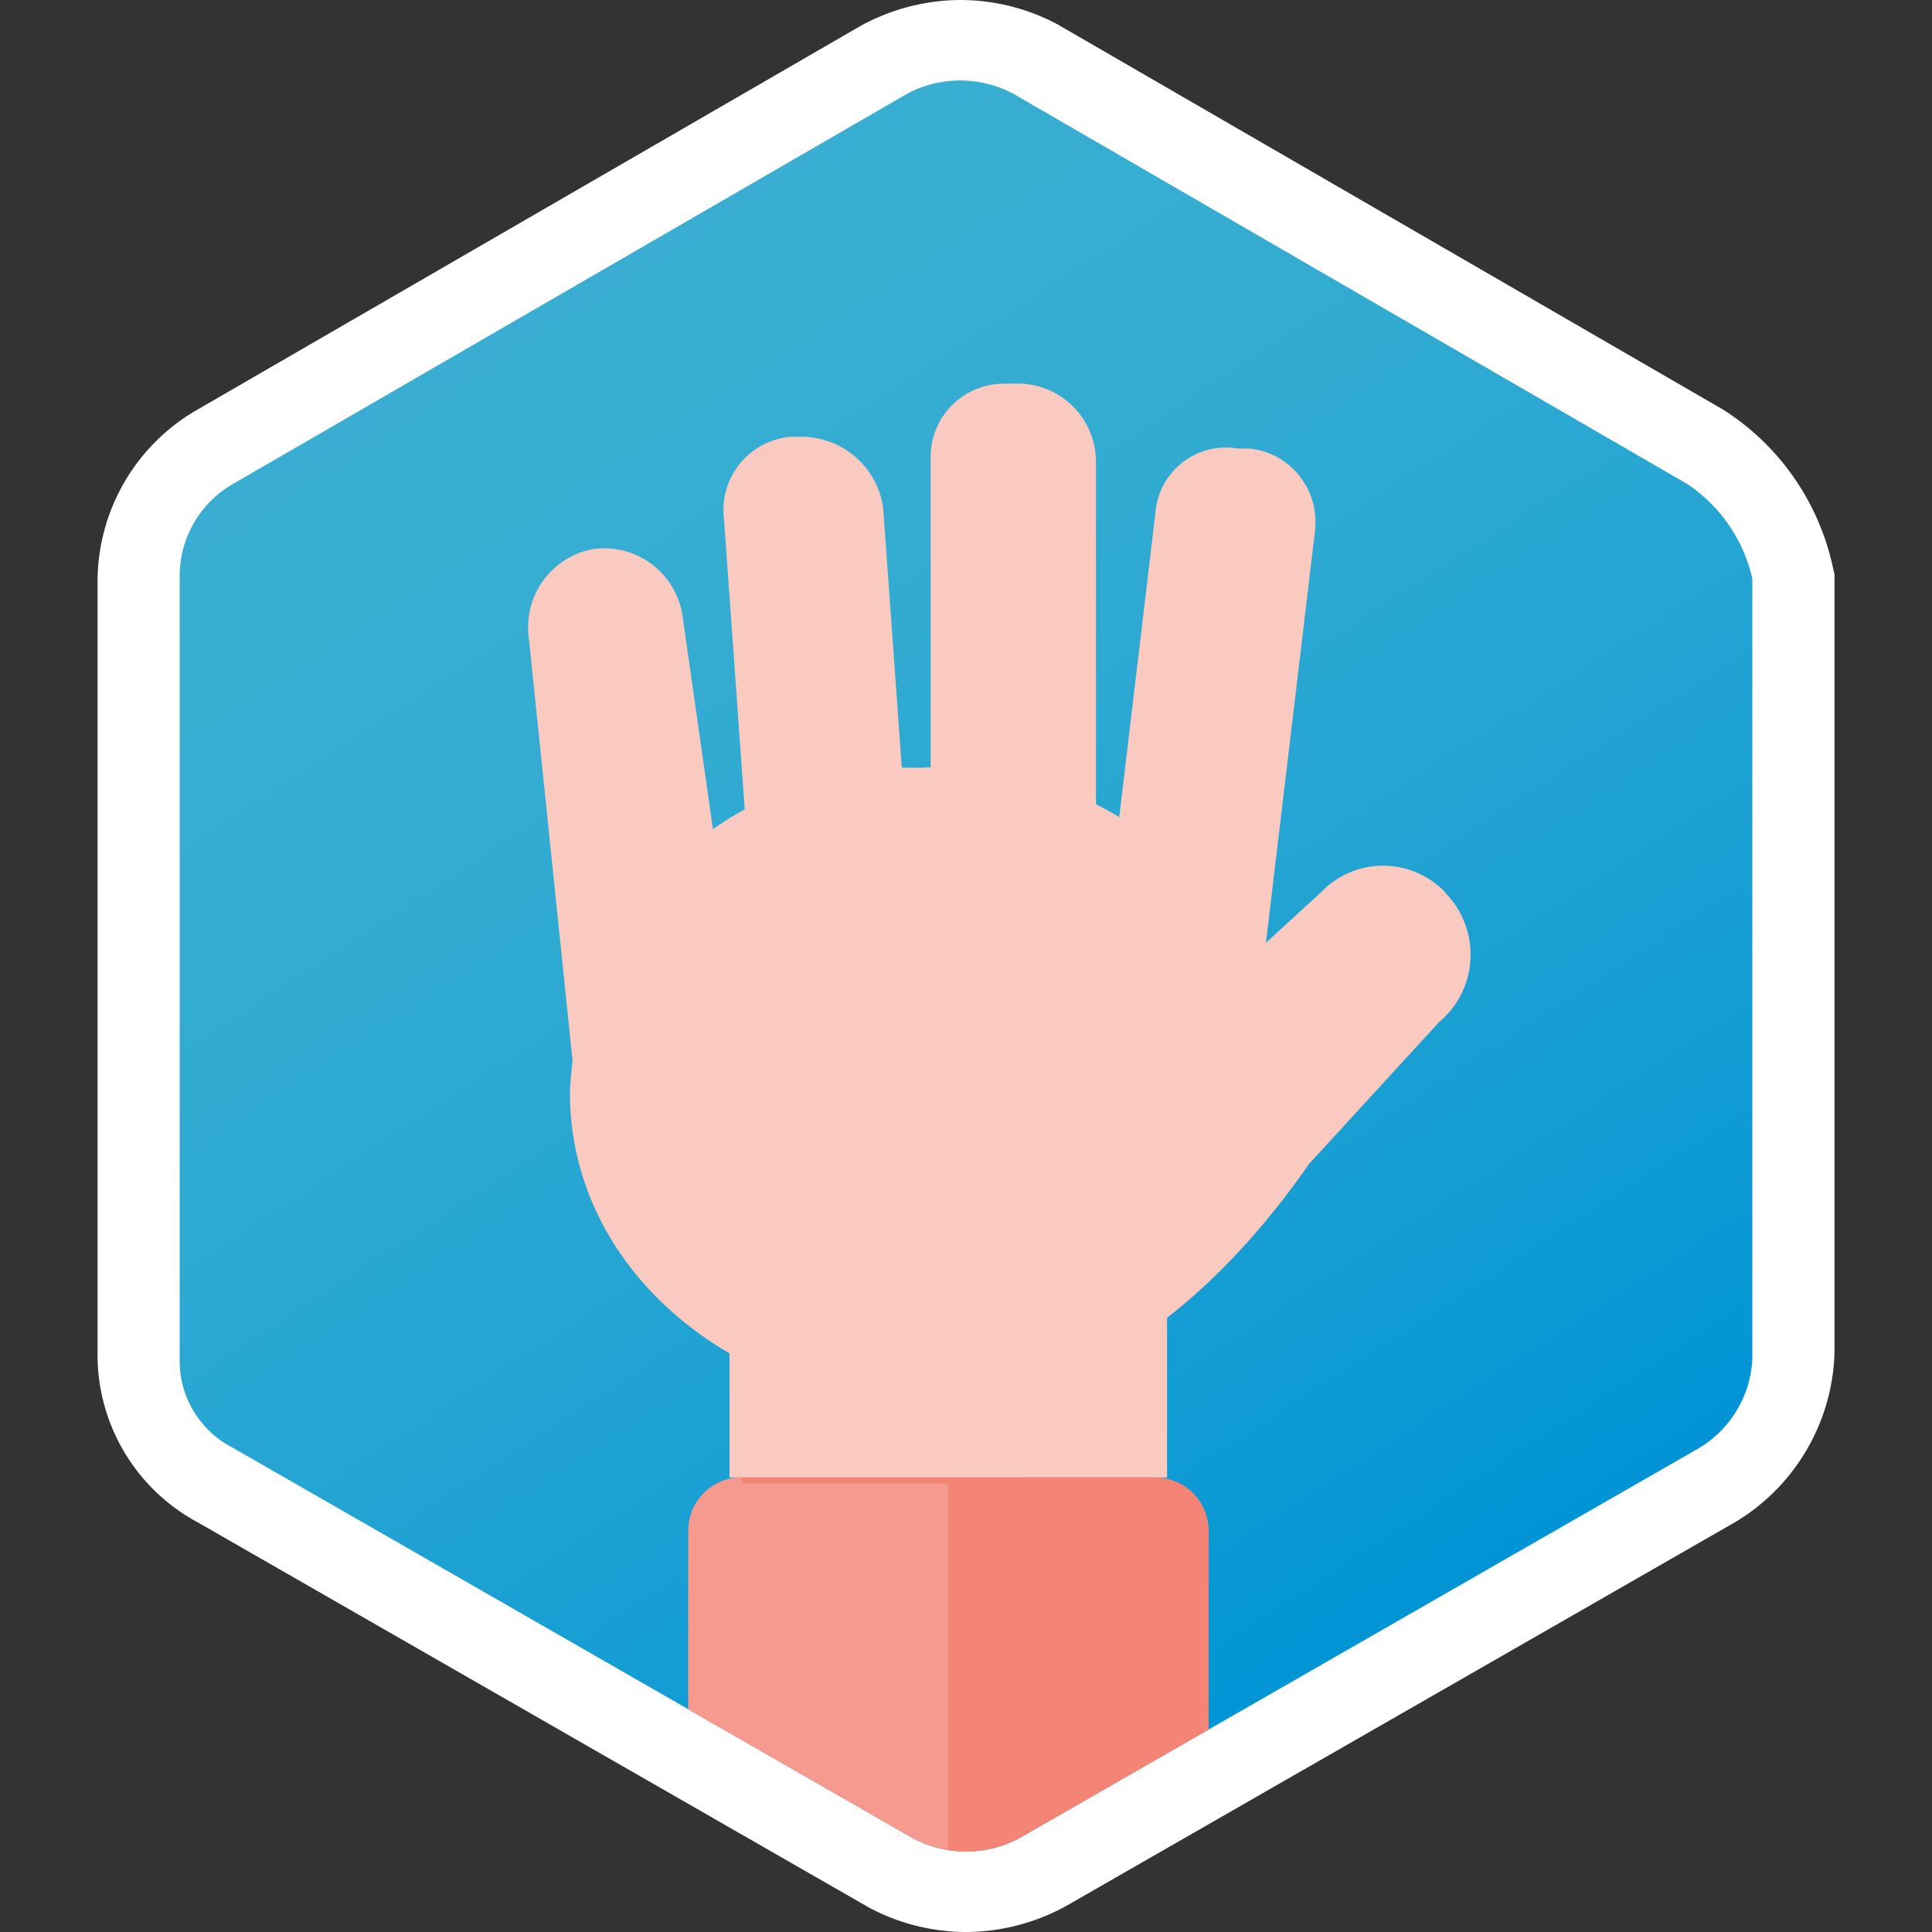 <svg xmlns="http://www.w3.org/2000/svg" width="30" height="30"><rect width="100%" height="100%" fill="#333333" stroke="none"/><defs><linearGradient id="a" x1="8.141" y1="-445.576" x2="21.697" y2="-466.463" gradientTransform="matrix(1 0 0 -1 0 -441)" gradientUnits="userSpaceOnUse"><stop offset="0" stop-color="#39aed2"/><stop offset=".25" stop-color="#34acd2"/><stop offset=".54" stop-color="#25a5d3"/><stop offset=".86" stop-color="#0d9ad4"/><stop offset="1" stop-color="#0094d5"/></linearGradient><clipPath id="b"><path d="M26.2 7.516l-10.465-6.06a1.754 1.754 0 0 0-1.65 0l-10.47 6.06a1.65 1.65 0 0 0-.825 1.467v12.123a1.515 1.515 0 0 0 .825 1.375l10.561 6.063a1.754 1.754 0 0 0 1.65 0l10.559-6.06a1.707 1.707 0 0 0 .825-1.375V8.986a2.4 2.4 0 0 0-1.01-1.47z" fill="none"/></clipPath></defs><path d="M15 30a3.211 3.211 0 0 1-1.5-.376L3.067 23.637a2.953 2.953 0 0 1-1.552-2.658V9.082a3.08 3.08 0 0 1 1.55-2.721l10.3-5.96A3.258 3.258 0 0 1 14.911 0a3.216 3.216 0 0 1 1.506.376l10.342 5.986a3.862 3.862 0 0 1 1.691 2.4l.036.158v12.088a3.177 3.177 0 0 1-1.524 2.617L16.548 29.6A3.252 3.252 0 0 1 15 30z" fill="#fff"/><path d="M26.2 7.516l-10.465-6.06a1.754 1.754 0 0 0-1.65 0l-10.47 6.06a1.65 1.65 0 0 0-.825 1.467v12.123a1.515 1.515 0 0 0 .825 1.375l10.561 6.063a1.754 1.754 0 0 0 1.65 0l10.559-6.06a1.707 1.707 0 0 0 .825-1.375V8.986a2.4 2.4 0 0 0-1.01-1.47z" fill="url(#a)"/><g clip-path="url(#b)"><path d="M22.439 13.854a1.331 1.331 0 0 0-1.882-.043l-.043.043-1.1 1.008a5.423 5.423 0 0 0-5.146-2.939 5.242 5.242 0 0 0-5.418 5.048c0 2.755 2.567 4.867 5.6 4.867 2.383 0 4.407-1.65 5.877-3.765l2.017-2.2a1.368 1.368 0 0 0 .174-1.926q-.039-.047-.082-.09z" fill="#fac9c0"/><path d="M10.5 17.337c-.642.092-1.467.367-1.558-.367L8.211 9.9a1.231 1.231 0 0 1 1.008-1.375 1.231 1.231 0 0 1 1.375 1.008l.917 6.428a1.231 1.231 0 0 1-1.011 1.375zm1.747-10.555h.183a1.283 1.283 0 0 1 1.283 1.1l.555 7.718a1.214 1.214 0 0 1-1.1 1.283h-.092a1.214 1.214 0 0 1-1.283-1.1l-.55-7.713a1.142 1.142 0 0 1 .983-1.282zm3.396-.826h.183a1.216 1.216 0 0 1 1.192 1.192v8.54a1.216 1.216 0 0 1-1.192 1.192h-.183a1.216 1.216 0 0 1-1.192-1.192v-8.63a1.139 1.139 0 0 1 1.173-1.1h.018z" fill="#fac9c0"/><path d="M19.225 6.965h.183a1.142 1.142 0 0 1 1.011 1.26v.024l-.919 7.712a1.142 1.142 0 0 1-1.26 1.011h-.206a1.142 1.142 0 0 1-1.011-1.26v-.024l.917-7.713a1.1 1.1 0 0 1 1.285-1.01zm-7.897 12.396h6.794v3.581h-6.794z" fill="#fac9c0"/><path d="M17.939 22.942h-6.426a.825.825 0 0 0-.825.825v5.142a.825.825 0 0 0 .825.825h6.427a.825.825 0 0 0 .825-.825v-5.14a.825.825 0 0 0-.825-.825z" fill="#f48476"/><path d="M11.513 22.942a.825.825 0 0 0-.825.825v5.142a.825.825 0 0 0 .825.825h3.214v-6.7h-3.214v-.091z" fill="#f69a8f"/><path d="M17.939 22.942h-3.213v6.794h3.214a.825.825 0 0 0 .825-.825v-5.142a.825.825 0 0 0-.825-.825z" fill="#f48476"/></g></svg>